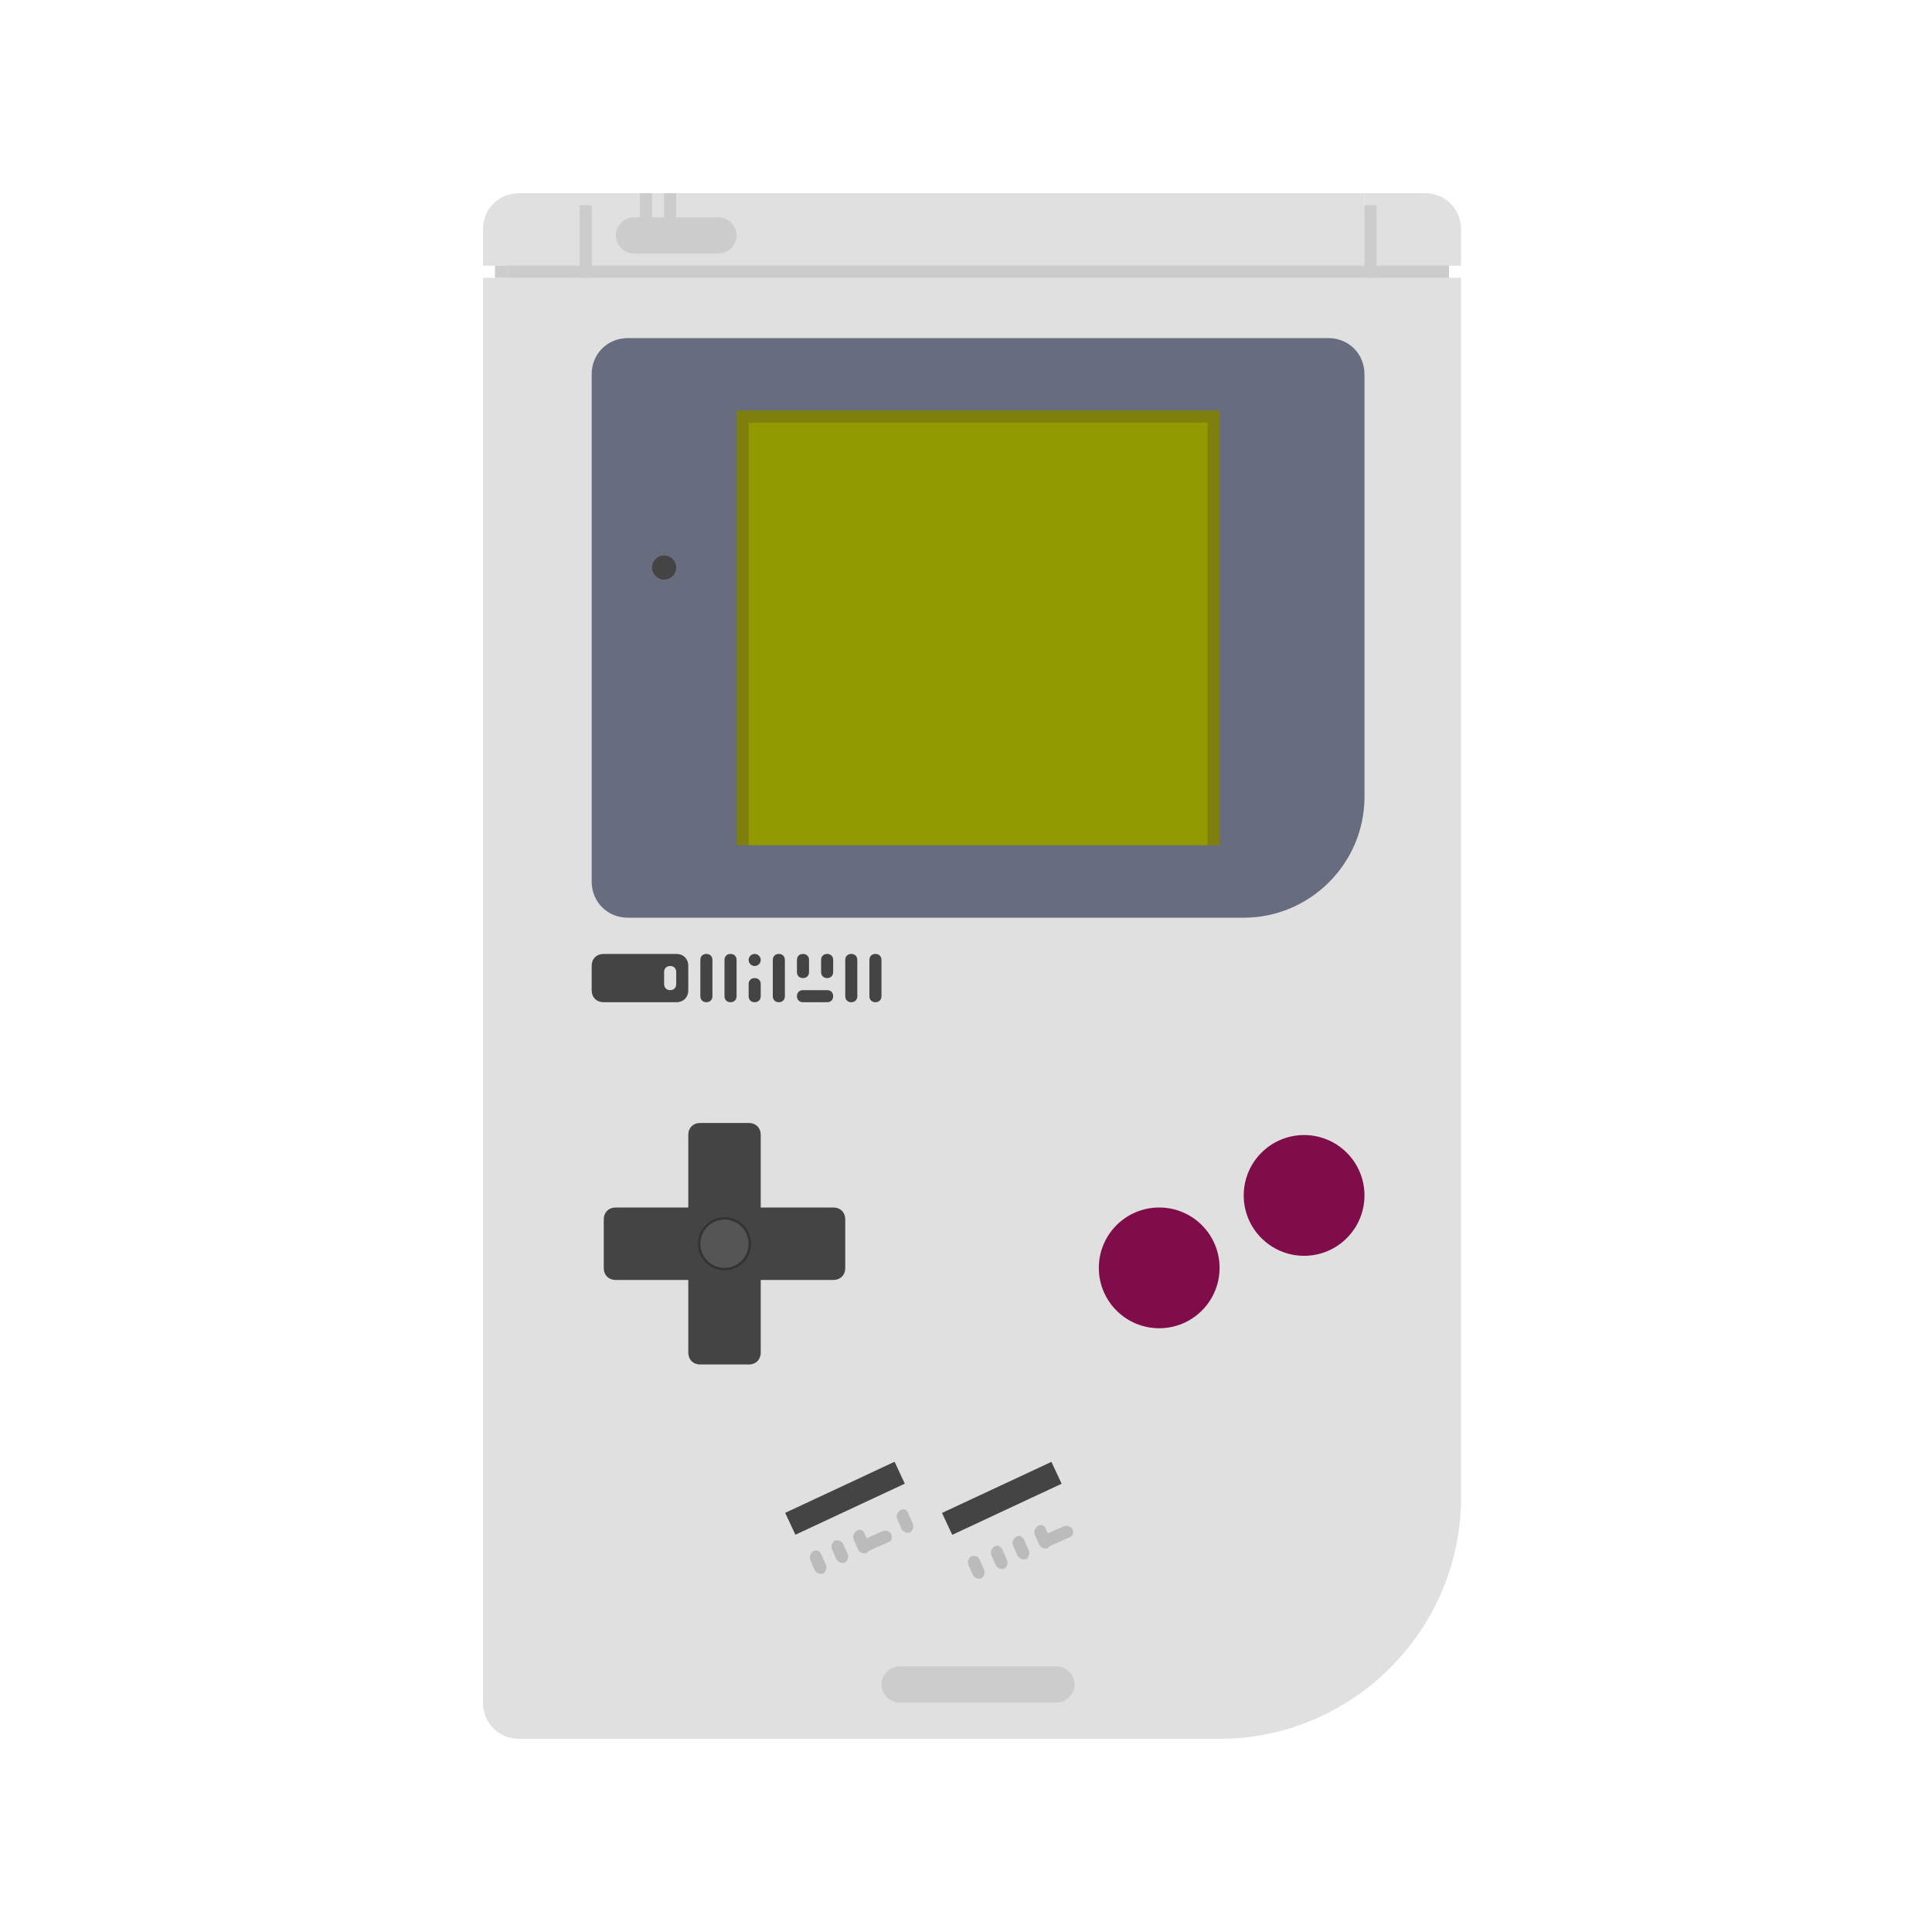 <svg xmlns="http://www.w3.org/2000/svg" width="160px" height="160px" viewBox="0 0 160 160"
  aria-role="img" aria-labelledby="title" aria-describedby="desc">
  <title id="title">Gameboy</title>
  <desc id="desc">A vintage gameboy with a blank screen</desc>
  <path fill="#e0e0e0" d="M43,16h4v1h1v-1h64v1h1v-1h4c1.7,0,3,1.3,3,3v3h-1v1h1v101c0,11-9,20-20,20H43
    c-1.7,0-3-1.3-3-3V23h1v-1h-1v-3C40,17.3,41.3,16,43,16z"/>
  <path fill="#676c7f" d="M51,28h58c1.7,0,3,1.3,3,3v35c0,5.5-4.5,10-10,10H51c-1.7,0-3-1.3-3-3V31
    C48,29.3,49.3,28,51,28z"/>
  <rect x="60" y="34" fill="#7f7f0d" width="40" height="36"/>
  <rect x="61" y="35" fill="#919a00" width="38" height="35"/>
  <rect x="41" y="22" fill="#cccccc" width="78" height="1"/>
  <rect x="47" y="17" fill="#cccccc" width="1" height="6"/>
  <rect x="112" y="17" fill="#cccccc" width="1" height="6"/>
  <path fill="#cccccc" d="M58.5,21h-7c-0.8,0-1.5-0.7-1.5-1.5l0,0c0-0.8,0.7-1.5,1.5-1.5h7
    c0.8,0,1.5,0.7,1.5,1.5l0,0C60,20.3,59.3,21,58.5,21z"/>
  <path fill="#cccccc" d="M86.5,141h-13c-0.8,0-1.5-0.7-1.5-1.5l0,0c0-0.8,0.7-1.5,1.5-1.5h13
    c0.8,0,1.5,0.7,1.5,1.5l0,0C88,140.3,87.3,141,86.5,141z"/>
  <rect x="52" y="16" fill="#cccccc" width="1" height="3"/>
  <rect x="54" y="16" fill="#cccccc" width="1" height="3"/>
  <circle fill="#444444" cx="54" cy="47" r="1"/>
  <path fill="#444444" d="M56,80v2c0,0.6-0.4,1-1,1h-6c-0.6,0-1-0.4-1-1v-2c0-0.6,0.4-1,1-1h6
    C55.6,79,56,79.4,56,80z"/>
  <path fill="#444444" d="M58,79.5v3c0,0.3-0.2,0.5-0.5,0.5l0,0c-0.3,0-0.5-0.2-0.5-0.5v-3
    c0-0.3,0.2-0.5,0.5-0.5l0,0C57.8,79,58,79.2,58,79.5z"/>
  <path fill="#e0e0e0" d="M55,80.5v1c0,0.3-0.2,0.5-0.5,0.5l0,0c-0.3,0-0.5-0.2-0.5-0.5v-1
    c0-0.3,0.2-0.5,0.5-0.5l0,0C54.8,80,55,80.2,55,80.5z"/>
  <path fill="#444444" d="M60,79.5v3c0,0.3-0.2,0.5-0.5,0.5l0,0c-0.3,0-0.5-0.2-0.5-0.5v-3
    c0-0.3,0.2-0.5,0.5-0.5l0,0C59.8,79,60,79.2,60,79.5z"/>
  <path fill="#444444" d="M62,81.5v1c0,0.3-0.2,0.5-0.5,0.5l0,0c-0.3,0-0.5-0.2-0.5-0.5v-1
    c0-0.3,0.2-0.5,0.5-0.5l0,0C61.8,81,62,81.2,62,81.5z"/>
  <path fill="#444444" d="M64,79.5v3c0,0.3-0.2,0.5-0.5,0.5l0,0c-0.3,0-0.5-0.2-0.5-0.5v-3
    c0-0.3,0.2-0.5,0.5-0.5l0,0C63.8,79,64,79.2,64,79.5z"/>
  <path fill="#444444" d="M66,79.5v1c0,0.3-0.2,0.5-0.5,0.5l0,0c-0.3,0-0.5-0.2-0.5-0.5v-1
    c0-0.3,0.2-0.5,0.5-0.5l0,0C65.8,79,66,79.2,66,79.5z"/>
  <path fill="#444444" d="M68,79.5v1c0,0.3-0.2,0.5-0.5,0.5l0,0c-0.3,0-0.5-0.2-0.5-0.5v-1
    c0-0.3,0.2-0.5,0.5-0.5l0,0C67.8,79,68,79.2,68,79.5z"/>
  <path fill="#444444" d="M70,79.5v3c0,0.3-0.2,0.5-0.5,0.5l0,0c-0.3,0-0.5-0.2-0.5-0.5v-3
    c0-0.3,0.2-0.5,0.5-0.5l0,0C69.8,79,70,79.2,70,79.5z"/>
  <path fill="#444444" d="M72,79.5v3c0,0.3-0.2,0.5-0.5,0.5l0,0c-0.3,0-0.5-0.2-0.5-0.5v-3
    c0-0.3,0.2-0.5,0.5-0.5l0,0C71.8,79,72,79.2,72,79.5z"/>
  <path fill="#444444" d="M67.5,83h-2c-0.3,0-0.5-0.2-0.5-0.5l0,0c0-0.3,0.2-0.5,0.5-0.5h2
    c0.3,0,0.5,0.2,0.5,0.5l0,0C68,82.8,67.8,83,67.5,83z"/>
  <circle fill="#444444" cx="61.5" cy="79.5" r="0.5"/>
  <path fill="#444444" d="M61,113h-4c-0.6,0-1-0.4-1-1V94c0-0.6,0.4-1,1-1h4c0.6,0,1,0.4,1,1v18
    C62,112.6,61.6,113,61,113z"/>
  <path fill="#444444" d="M69,101v4c0,0.6-0.4,1-1,1H50c-0.6,0-1-0.4-1-1v-4c0-0.6,0.4-1,1-1h18
    C68.6,100,69,100.4,69,101z"/>
  <circle fill="#333333" cx="59" cy="103" r="2.2"/>
  <circle fill="#555555" cx="59" cy="103" r="2"/>
  <circle fill="#7f0d49" cx="95" cy="105" r="5"/>
  <circle fill="#7f0d49" cx="107" cy="99" r="5"/>
  <g>
    <path fill="#bbbbbb" d="M68.8,127.8l0.4,0.9c0.1,0.3,0,0.5-0.2,0.7l0,0
      c-0.3,0.1-0.5,0-0.7-0.2l-0.4-0.9c-0.1-0.3,0-0.5,0.2-0.7l0,0
      C68.4,127.5,68.6,127.6,68.8,127.8z"/>
    <path fill="#bbbbbb" d="M72.6,127.7L70.8,128.5c-0.3,0.1-0.5,0-0.7-0.2l0,0
      c-0.1-0.3,0-0.5,0.2-0.7l1.8-0.8c0.3-0.1,0.5,0,0.7,0.2l0,0
      C72.9,127.3,72.9,127.6,72.6,127.7z"/>
    <path fill="#bbbbbb" d="M67,128.7l0.4,0.9c0.1,0.3,0,0.5-0.2,0.7l0,0
      c-0.3,0.1-0.5,0-0.7-0.2l-0.4-0.9c-0.1-0.3,0-0.5,0.2-0.7l0,0
      C66.6,128.3,66.8,128.4,67,128.7z"/>
    <path fill="#bbbbbb" d="M70.6,127L71,127.9c0.1,0.3,0,0.5-0.2,0.7l0,0
      c-0.3,0.1-0.5,0-0.7-0.2L69.7,127.5c-0.1-0.3,0-0.5,0.2-0.7l0,0
      C70.2,126.6,70.5,126.7,70.6,127z"/>
    <path fill="#bbbbbb" d="M74.2,125.3l0.4,0.9c0.1,0.3,0,0.5-0.2,0.7l0,0
      c-0.3,0.1-0.5,0-0.7-0.2l-0.4-0.9c-0.1-0.3,0-0.5,0.2-0.7l0,0
      C73.8,124.9,74.1,125,74.2,125.3z"/>
  </g>
  <g>
    <path fill="#bbbbbb" d="M83.8,127.5l0.4,0.9c0.1,0.3,0,0.5-0.2,0.7l0,0
      c-0.3,0.1-0.5,0-0.7-0.2L82.9,128c-0.1-0.3,0-0.5,0.2-0.7l0,0
      C83.4,127.1,83.6,127.2,83.8,127.5z"/>
    <path fill="#bbbbbb" d="M87.6,127.3l-1.8,0.8c-0.3,0.1-0.5,0-0.7-0.2l0,0
      c-0.1-0.3,0-0.5,0.2-0.7l1.8-0.8c0.3-0.1,0.5,0,0.7,0.2l0,0
      C87.9,126.9,87.9,127.2,87.6,127.3z"/>
    <path fill="#bbbbbb" d="M80.1,129.1L80.5,130c0.1,0.3,0,0.5-0.2,0.7l0,0
      c-0.3,0.1-0.5,0-0.7-0.2l-0.4-0.9c-0.1-0.3,0-0.5,0.2-0.7l0,0
      C79.8,128.8,80,128.9,80.1,129.1z"/>
    <path fill="#bbbbbb" d="M82,128.3l0.4,0.9c0.1,0.3,0,0.5-0.2,0.7l0,0
      c-0.3,0.1-0.5,0-0.7-0.2l-0.4-0.9c-0.1-0.3,0-0.5,0.2-0.7l0,0
      C81.6,127.9,81.8,128,82,128.3z"/>
    <path fill="#bbbbbb" d="M85.6,126.6L86,127.5c0.1,0.3,0,0.5-0.2,0.7l0,0
      c-0.3,0.1-0.5,0-0.7-0.2l-0.4-0.9c-0.1-0.3,0-0.5,0.2-0.7l0,0
      C85.2,126.2,85.5,126.3,85.6,126.6z"/>
  </g>
  <rect x="64.006" y="123.011" transform="matrix(-0.906 0.423 -0.423 -0.906 183.954 207.242)" fill="#444444" width="10" height="2"/>
  <rect x="76.989" y="123.015" transform="matrix(-0.906 0.423 -0.423 -0.906 208.706 201.763)" fill="#444444" width="10" height="2"/>
  <path fill="#e0e0e0" d="M44,16h4v1h1v-1h64v1h1v-1h4c1.7,0,3,1.3,3,3v3h-1v1h1v101c0,11-9,20-20,20H44
    c-1.7,0-3-1.3-3-3V23h1v-1h-1v-3C41,17.3,42.3,16,44,16z"/>
  <path fill="#676c7f" d="M52,28h58c1.7,0,3,1.3,3,3v35c0,5.5-4.5,10-10,10H52c-1.7,0-3-1.3-3-3V31
    C49,29.3,50.3,28,52,28z"/>
  <rect x="61" y="34" fill="#7f7f0d" width="40" height="36"/>
  <rect x="62" y="35" fill="#919a00" width="38" height="35"/>
  <rect x="42" y="22" fill="#cccccc" width="78" height="1"/>
  <rect x="48" y="17" fill="#cccccc" width="1" height="6"/>
  <rect x="113" y="17" fill="#cccccc" width="1" height="6"/>
  <path fill="#cccccc" d="M59.5,21h-7c-0.8,0-1.5-0.7-1.5-1.5l0,0c0-0.8,0.7-1.5,1.5-1.5h7
    c0.8,0,1.5,0.7,1.5,1.5l0,0C61,20.3,60.3,21,59.5,21z"/>
  <path fill="#cccccc" d="M87.5,141h-13c-0.8,0-1.5-0.7-1.5-1.5l0,0c0-0.8,0.7-1.5,1.5-1.5h13
    c0.8,0,1.5,0.7,1.5,1.5l0,0C89,140.3,88.3,141,87.5,141z"/>
  <rect x="53" y="16" fill="#cccccc" width="1" height="3"/>
  <rect x="55" y="16" fill="#cccccc" width="1" height="3"/>
  <circle fill="#444444" cx="55" cy="47" r="1"/>
  <path fill="#444444" d="M57,80v2c0,0.6-0.4,1-1,1h-6c-0.6,0-1-0.4-1-1v-2c0-0.6,0.4-1,1-1h6
    C56.6,79,57,79.4,57,80z"/>
  <path fill="#444444" d="M59,79.5v3c0,0.3-0.2,0.5-0.5,0.5l0,0c-0.3,0-0.5-0.2-0.5-0.5v-3
    c0-0.3,0.2-0.5,0.5-0.5l0,0C58.8,79,59,79.2,59,79.5z"/>
  <path fill="#e0e0e0" d="M56,80.5v1c0,0.3-0.2,0.5-0.5,0.5l0,0c-0.3,0-0.5-0.2-0.5-0.5v-1
    c0-0.3,0.2-0.5,0.5-0.5l0,0C55.8,80,56,80.2,56,80.5z"/>
  <path fill="#444444" d="M61,79.5v3c0,0.3-0.2,0.5-0.5,0.5l0,0c-0.3,0-0.5-0.2-0.5-0.5v-3
    c0-0.3,0.2-0.5,0.5-0.5l0,0C60.8,79,61,79.2,61,79.5z"/>
  <path fill="#444444" d="M63,81.5v1c0,0.3-0.2,0.5-0.5,0.5l0,0c-0.3,0-0.5-0.2-0.5-0.5v-1
    c0-0.3,0.2-0.5,0.5-0.5l0,0C62.8,81,63,81.2,63,81.5z"/>
  <path fill="#444444" d="M65,79.5v3c0,0.3-0.2,0.5-0.5,0.5l0,0c-0.3,0-0.5-0.2-0.5-0.5v-3
    c0-0.3,0.2-0.5,0.5-0.5l0,0C64.8,79,65,79.2,65,79.5z"/>
  <path fill="#444444" d="M67,79.5v1c0,0.3-0.2,0.5-0.5,0.5l0,0c-0.3,0-0.5-0.2-0.5-0.5v-1
    c0-0.3,0.2-0.5,0.5-0.5l0,0C66.8,79,67,79.2,67,79.5z"/>
  <path fill="#444444" d="M69,79.5v1c0,0.3-0.2,0.5-0.5,0.5l0,0c-0.3,0-0.5-0.2-0.5-0.5v-1
    c0-0.3,0.2-0.5,0.5-0.5l0,0C68.8,79,69,79.2,69,79.5z"/>
  <path fill="#444444" d="M71,79.5v3c0,0.3-0.2,0.5-0.5,0.5l0,0c-0.3,0-0.5-0.2-0.5-0.5v-3
    c0-0.3,0.2-0.5,0.5-0.5l0,0C70.8,79,71,79.2,71,79.5z"/>
  <path fill="#444444" d="M73,79.5v3c0,0.3-0.2,0.5-0.5,0.5l0,0c-0.3,0-0.5-0.2-0.5-0.5v-3
    c0-0.3,0.2-0.5,0.5-0.5l0,0C72.8,79,73,79.2,73,79.5z"/>
  <path fill="#444444" d="M68.5,83h-2c-0.3,0-0.5-0.2-0.5-0.5l0,0c0-0.3,0.2-0.5,0.5-0.5h2
    c0.3,0,0.5,0.2,0.5,0.5l0,0C69,82.8,68.8,83,68.5,83z"/>
  <circle fill="#444444" cx="62.5" cy="79.5" r="0.5"/>
  <path fill="#444444" d="M62,113h-4c-0.6,0-1-0.4-1-1V94c0-0.6,0.4-1,1-1h4c0.6,0,1,0.4,1,1v18
    C63,112.6,62.6,113,62,113z"/>
  <path fill="#444444" d="M70,101v4c0,0.6-0.4,1-1,1H51c-0.6,0-1-0.4-1-1v-4c0-0.6,0.4-1,1-1h18
    C69.6,100,70,100.4,70,101z"/>
  <circle fill="#333333" cx="60" cy="103" r="2.2"/>
  <circle fill="#555555" cx="60" cy="103" r="2"/>
  <circle fill="#7f0d49" cx="96" cy="105" r="5"/>
  <circle fill="#7f0d49" cx="108" cy="99" r="5"/>
  <g>
    <path fill="#bbbbbb" d="M69.8,127.8l0.4,0.9c0.1,0.3,0,0.5-0.2,0.7l0,0
      c-0.3,0.1-0.5,0-0.7-0.2l-0.4-0.9c-0.1-0.3,0-0.5,0.2-0.7l0,0
      C69.4,127.5,69.6,127.6,69.8,127.8z"/>
    <path fill="#bbbbbb" d="M73.6,127.7L71.8,128.5c-0.3,0.1-0.5,0-0.7-0.2l0,0
      c-0.1-0.3,0-0.5,0.2-0.7l1.8-0.8c0.3-0.1,0.5,0,0.7,0.2l0,0
      C73.9,127.3,73.9,127.6,73.6,127.7z"/>
    <path fill="#bbbbbb" d="M68,128.7l0.4,0.9c0.1,0.3,0,0.5-0.2,0.7l0,0
      c-0.3,0.1-0.5,0-0.7-0.2l-0.4-0.9c-0.1-0.3,0-0.5,0.2-0.7l0,0
      C67.6,128.3,67.8,128.4,68,128.7z"/>
    <path fill="#bbbbbb" d="M71.6,127L72,127.9c0.1,0.3,0,0.5-0.2,0.7l0,0
      c-0.3,0.1-0.5,0-0.7-0.2L70.7,127.5c-0.1-0.3,0-0.5,0.2-0.7l0,0
      C71.2,126.6,71.5,126.7,71.6,127z"/>
    <path fill="#bbbbbb" d="M75.2,125.3l0.4,0.9c0.1,0.3,0,0.5-0.2,0.7l0,0
      c-0.3,0.1-0.5,0-0.7-0.2l-0.4-0.9c-0.1-0.3,0-0.5,0.2-0.7l0,0
      C74.8,124.9,75.1,125,75.2,125.3z"/>
  </g>
  <g>
    <path fill="#bbbbbb" d="M84.8,127.5l0.4,0.9c0.1,0.3,0,0.5-0.2,0.7l0,0
      c-0.3,0.1-0.5,0-0.7-0.2L83.9,128c-0.1-0.3,0-0.5,0.2-0.7l0,0
      C84.4,127.1,84.6,127.2,84.8,127.5z"/>
    <path fill="#bbbbbb" d="M88.6,127.3l-1.8,0.8c-0.3,0.1-0.5,0-0.7-0.2l0,0
      c-0.1-0.3,0-0.5,0.2-0.7l1.8-0.8c0.3-0.1,0.5,0,0.7,0.2l0,0
      C88.9,126.9,88.9,127.2,88.6,127.3z"/>
    <path fill="#bbbbbb" d="M81.1,129.1L81.5,130c0.1,0.3,0,0.5-0.2,0.7l0,0
      c-0.3,0.1-0.5,0-0.7-0.2l-0.4-0.9c-0.1-0.3,0-0.5,0.2-0.7l0,0
      C80.8,128.8,81,128.9,81.1,129.1z"/>
    <path fill="#bbbbbb" d="M83,128.3l0.4,0.9c0.1,0.3,0,0.5-0.2,0.7l0,0
      c-0.3,0.1-0.5,0-0.7-0.2l-0.4-0.9c-0.1-0.3,0-0.5,0.2-0.7l0,0
      C82.6,127.9,82.8,128,83,128.3z"/>
    <path fill="#bbbbbb" d="M86.6,126.6L87,127.5c0.1,0.3,0,0.5-0.2,0.7l0,0
      c-0.3,0.1-0.5,0-0.7-0.2l-0.4-0.9c-0.1-0.3,0-0.5,0.2-0.7l0,0
      C86.2,126.2,86.5,126.3,86.6,126.6z"/>
  </g>
  <rect x="65.006" y="123.011" transform="matrix(-0.906 0.423 -0.423 -0.906 185.86 206.82)" fill="#444444" width="10" height="2"/>
  <rect x="77.989" y="123.015" transform="matrix(-0.906 0.423 -0.423 -0.906 210.613 201.34)" fill="#444444" width="10" height="2"/>
</svg>
